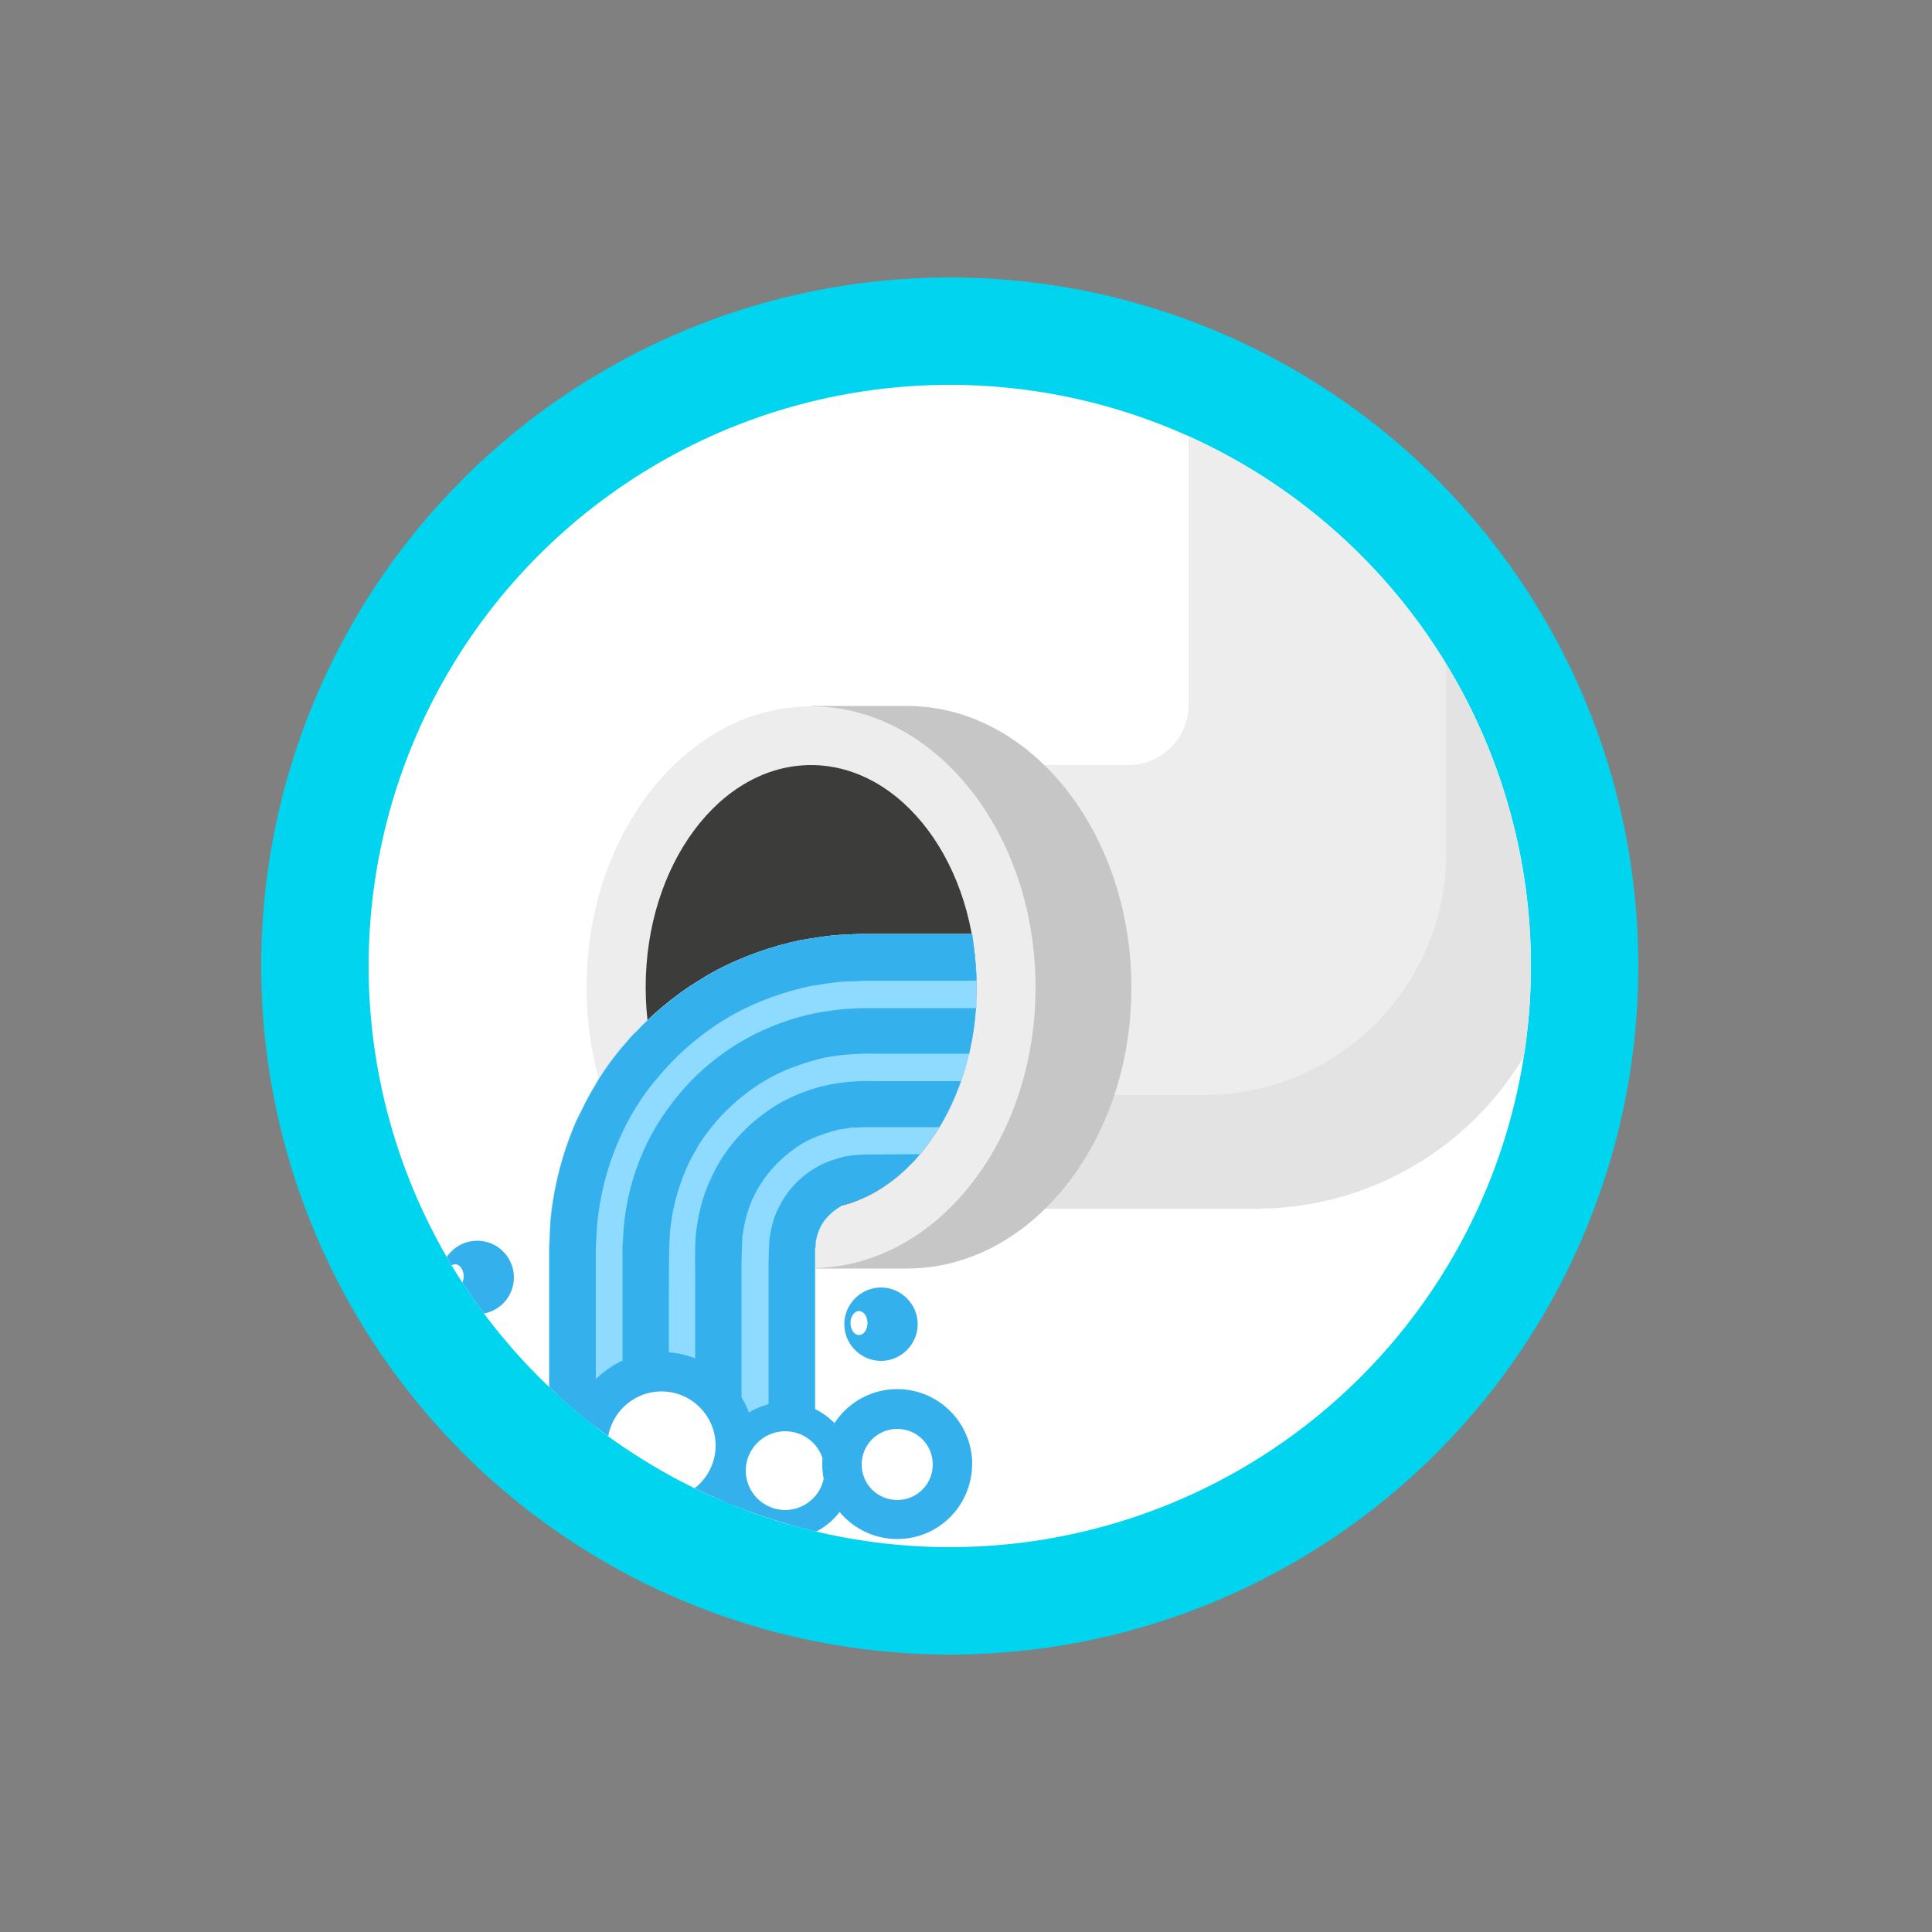 <?xml version="1.0" encoding="utf-8"?>
<!-- Generator: Adobe Illustrator 23.0.3, SVG Export Plug-In . SVG Version: 6.00 Build 0)  -->
<svg version="1.1" id="Layer_1" xmlns="http://www.w3.org/2000/svg" xmlns:xlink="http://www.w3.org/1999/xlink" x="0px" y="0px"
	 viewBox="0 0 500 500" style="enable-background:new 0 0 500 500;" xml:space="preserve">
<rect x="0" y="0" width="500" height="500" fill="#808080" stroke="none"/>
<style type="text/css">
	.st0{fill-rule:evenodd;clip-rule:evenodd;fill:#00D4EE;}
	.st1{fill-rule:evenodd;clip-rule:evenodd;fill:#FFFFFF;}
	.st2{clip-path:url(#SVGID_2_);}
	.st3{fill:#EDEDED;}
	.st4{opacity:5.000000e-02;fill:#1D1D1B;enable-background:new    ;}
	.st5{fill:#C6C6C6;}
	.st6{fill:#3C3C3B;}
	.st7{fill:#8FDAFF;}
	.st8{fill:#34B1ED;}
	.st9{fill:#FFFFFF;}
</style>
<title>Group 15</title>
<desc>Created with Sketch.</desc>
<g id="Page-1">
	<g id="Gea_LP_Homepage" transform="translate(-361, -2280)">
		<g id="CONTENT-PROCESOS" transform="translate(0, 1787)">
			<g id="Group-16" transform="translate(361, 255)">
				<g id="Group-15" transform="translate(0, 238)">
					<circle id="Oval-Copy" class="st0" cx="245.8" cy="250" r="178.2"/>
					<g id="Group-78" transform="translate(39, 39)">
						<g id="Mask">
							<circle class="st1" cx="206.8" cy="211" r="150.4"/>
							<g>
								<g>
									<defs>
										<circle id="SVGID_1_" cx="206.8" cy="211" r="150.4"/>
									</defs>
									<clipPath id="SVGID_2_">
										<use xlink:href="#SVGID_1_"  style="overflow:visible;"/>
									</clipPath>
									<g class="st2">
										<g>
											<path class="st3" d="M366.8,70.7V193c0,44.6-36.1,80.8-80.8,80.8H170.9V159H253c8.6,0,15.6-7,15.6-15.6V70.7H366.8z"/>
											<path class="st4" d="M366.8,70.7V193c0,44.6-36.1,80.8-80.8,80.8h-94v-29.4h80.5c34.7,0,62.8-28.1,62.8-62.8V70.7H366.8z
												"/>
											<path class="st5" d="M195.7,143.7h-24.8v7.1c-19.6,11.7-33.3,36.7-33.3,65.7s13.6,54,33.3,65.7v7.1h24.8
												c32,0,58.1-32.6,58.1-72.7C253.8,176.4,227.7,143.7,195.7,143.7z"/>
											<ellipse class="st6" cx="170.9" cy="216.5" rx="50.4" ry="65.1"/>
											<path class="st3" d="M170.9,289.2c-32,0-58.1-32.6-58.1-72.7s26.1-72.7,58.1-72.7s58.1,32.6,58.1,72.7
												S203,289.2,170.9,289.2z M170.9,159c-23.6,0-42.8,25.8-42.8,57.5s19.2,57.5,42.8,57.5s42.8-25.8,42.8-57.5
												C213.8,184.8,194.5,159,170.9,159z"/>
											<g>
												<path class="st7" d="M213.7,213.5v8.2h-0.1c-0.3,4.2-0.9,8.2-1.8,12c-0.6,2.4-1.2,4.7-2,6.9c-1.5,4.3-3.4,8.4-5.6,12
													c-1.5,2.5-3.2,4.8-5,7c-4.9,5.7-10.7,10-17.1,12.3c-0.1,0-0.1,0-0.1,0c-0.8,0.2-1.6,0.5-2.4,0.8c0,0,0,0-0.1,0
													c-0.4,0.1-0.7,0.3-1,0.5c-2.2,1.3-4.4,3.4-5.4,5.9c-0.5,1.2-0.9,2.5-1,3.9c0.1,0.4,0,0.7-0.1,1.1v37.7c0,15.6,0,26,0,26
													h-68.9c0,0,0-10.4,0-26v-38.1c0.1-2.2,0.2-4.4,0.3-6.6c0.8-8.8,3.1-17.7,6.7-26c0.3-0.6,0.6-1.2,0.9-1.8
													s0.6-1.2,0.9-1.8c0.6-1.3,1.3-2.5,2-3.8c0.6-1,1.2-2,1.8-3.1c1.5-2.4,3.1-4.7,4.8-6.8c0.8-1.1,1.7-2.1,2.6-3.1
													c0.8-1,1.7-2,2.7-2.9c0.9-1,1.8-1.9,2.8-2.8c2.4-2.3,4.9-4.4,7.6-6.4c1.7-1.3,3.5-2.5,5.3-3.6c1.3-0.8,2.5-1.6,3.8-2.3
													c7.5-4.1,15.3-6.8,22.9-8.4c3.8-0.6,7.6-1.3,11.2-1.4c1.8-0.1,3.5-0.2,5.2-0.2h27.9
													C213.1,206.2,213.5,209.8,213.7,213.5z"/>
												<path class="st7" d="M213.7,213.5v8.2h-0.1c-0.3,4.2-0.9,8.2-1.8,12c-0.6,2.4-1.2,4.7-2,6.9c-1.5,4.3-3.4,8.4-5.6,12
													c-1.5,2.5-3.2,4.8-5,7c-4.9,5.7-10.7,10-17.1,12.3c-0.1,0-0.1,0-0.1,0c-0.8,0.2-1.6,0.5-2.4,0.8c0,0,0,0-0.1,0
													c-0.4,0.1-0.7,0.3-1,0.5c-2.2,1.3-4.4,3.4-5.4,5.9c-0.5,1.2-0.9,2.5-1,3.9c0.1,0.4,0,0.7-0.1,1.1v37.7c0,15.6,0,26,0,26
													h-68.9c0,0,0-10.4,0-26v-38.1c0.1-2.2,0.2-4.4,0.3-6.6c0.8-8.8,3.1-17.7,6.7-26c0.3-0.6,0.6-1.2,0.9-1.8
													s0.6-1.2,0.9-1.8c0.6-1.3,1.3-2.5,2-3.8c0.6-1,1.2-2,1.8-3.1c1.5-2.4,3.1-4.7,4.8-6.8c0.8-1.1,1.7-2.1,2.6-3.1
													c0.8-1,1.7-2,2.7-2.9c0.9-1,1.8-1.9,2.8-2.8c2.4-2.3,4.9-4.4,7.6-6.4c1.7-1.3,3.5-2.5,5.3-3.6c1.3-0.8,2.5-1.6,3.8-2.3
													c7.5-4.1,15.3-6.8,22.9-8.4c3.8-0.6,7.6-1.3,11.2-1.4c1.8-0.1,3.5-0.2,5.2-0.2h27.9
													C213.1,206.2,213.5,209.8,213.7,213.5z"/>
												<g>
													<path class="st8" d="M213.7,213.5v1.3c0,0-10.4,0-26,0h-3c-1.5,0.1-2.9,0.2-4.5,0.2c-3.1,0.1-6.3,0.7-9.5,1.2
														c-6.5,1.4-13.2,3.7-19.5,7.1c-7.2,4-13.9,9.4-19.5,16c-4.3,4.9-7.9,10.6-10.5,16.7c-3.1,7-5,14.6-5.7,22.2
														c-0.1,1.9-0.2,3.8-0.3,5.6v38c0,15.6,0,26,0,26h-12c0,0,0-10.4,0-26v-38.1c0.1-2.2,0.2-4.4,0.3-6.6
														c0.8-8.8,3.1-17.7,6.7-26c0.3-0.6,0.6-1.2,0.9-1.8s0.6-1.2,0.9-1.8c0.6-1.3,1.3-2.5,2-3.8c0.6-1,1.2-2,1.8-3.1
														c1.5-2.4,3.1-4.7,4.8-6.8c0.8-1.1,1.7-2.1,2.6-3.1c0.8-1,1.7-2,2.7-2.9c0.9-1,1.8-1.9,2.8-2.8c2.4-2.3,4.9-4.4,7.6-6.4
														c1.7-1.3,3.5-2.5,5.3-3.6c1.3-0.8,2.5-1.6,3.8-2.3c7.5-4.1,15.3-6.8,22.9-8.4c3.8-0.6,7.6-1.3,11.2-1.4
														c1.8-0.1,3.5-0.2,5.2-0.2h27.9C213.1,206.2,213.5,209.8,213.7,213.5z"/>
													<path class="st8" d="M213.6,221.7c-0.3,4.2-0.9,8.2-1.8,12h-24.1c-3.8-0.1-8.6,0.1-13.2,1c-4.7,1.1-9.6,2.7-14.2,5.2
														c-7.4,4.1-14.2,10.4-18.9,18.1v0.1c-1.1,1.8-2.1,3.7-2.9,5.6c-2.2,5.1-3.6,10.6-4.1,16.1c-0.4,5.7-0.2,10.4-0.3,15.4
														v26.7c0,15.6,0,26,0,26h-12c0,0,0-10.4,0-26v-38l0.3-5.1c0.6-6.8,2.3-13.6,5.1-19.9c1.9-4.3,4.3-8.3,7.1-12
														c5.4-7.3,12.4-13.2,19.9-17.3c5.7-3.1,11.7-5.2,17.5-6.4c2.9-0.5,5.8-1,8.6-1.1c1.4-0.1,2.7-0.2,4-0.2h29V221.7z"/>
													<path class="st8" d="M209.7,240.7c-1.5,4.3-3.4,8.4-5.6,12h-19.5c-0.7,0-1.4,0.1-2.1,0.1c-1.4-0.1-2.8,0.4-4.3,0.5
														c-2.9,0.7-5.9,1.7-8.8,3.2c-5.4,3.1-10.3,7.9-13.2,13.9c-0.2,0.3-0.3,0.6-0.5,1c-1.4,3.2-2.2,6.6-2.6,10L153,284
														l-0.1,3.7v34.1c0,15.6,0,26,0,26h-12c0,0,0-10.4,0-26v-26.7c0.1-4.8-0.2-10.2,0.2-14.7c0.5-4.7,1.6-9.4,3.6-13.8
														c0.5-1.1,1-2.1,1.5-3.1c4-7.5,10.3-13.5,17.3-17.4c4-2.1,8.1-3.6,12.2-4.4c4.2-0.8,7.8-1,11.8-0.9h22.2V240.7z"/>
													<path class="st8" d="M199.1,259.7c-4.9,5.7-10.7,10-17.1,12.3c0,0.1-0.1,0-0.1,0c-0.8,0.2-1.6,0.5-2.4,0.8
														c0,0,0,0-0.1,0c-0.4,0.1-0.7,0.3-1,0.5c-2.2,1.3-4.4,3.4-5.4,5.9c-0.5,1.2-0.9,2.5-1,3.9c0.1,0.4,0,0.7-0.1,1.1v37.7
														c0,15.6,0,26,0,26h-12c0,0,0-10.4,0-26v-34.1l0.1-3.7c0.1-0.7,0.1-1.4,0.1-2c0.3-2.6,0.9-5.3,2-7.7
														c0.2-0.5,0.4-0.9,0.7-1.4c2.2-4.4,5.9-8,10-10.2c2.2-1.2,4.5-1.9,6.8-2.5c1.2-0.1,2.2-0.4,3.4-0.4
														c0.6-0.1,1.2-0.1,1.7-0.1L199.1,259.7L199.1,259.7z"/>
												</g>
											</g>
										</g>
										<g>
											<circle class="st9" cx="132.2" cy="335.1" r="19.1"/>
											<path class="st8" d="M132.2,359.3c-13.3,0-24.2-10.9-24.2-24.2s10.9-24.2,24.2-24.2s24.2,10.9,24.2,24.2
												S145.5,359.3,132.2,359.3z M132.2,321.1c-7.7,0-14,6.3-14,14s6.3,14,14,14s14-6.3,14-14S139.9,321.1,132.2,321.1z"/>
										</g>
										<g>
											<path class="st9" d="M178.2,341.7c0,7.7-6.2,13.9-13.9,13.9s-13.9-6.2-13.9-13.9s6.2-13.9,13.9-13.9
												S178.2,334,178.2,341.7z"/>
											<path class="st8" d="M164.2,359.3c-9.7,0-17.7-7.9-17.7-17.7s7.9-17.7,17.7-17.7s17.7,7.9,17.7,17.7
												S173.9,359.3,164.2,359.3z M164.2,331.4c-5.6,0-10.2,4.6-10.2,10.2s4.6,10.2,10.2,10.2c5.6,0,10.2-4.6,10.2-10.2
												S169.9,331.4,164.2,331.4z"/>
										</g>
										<g>
											<path class="st9" d="M84.3,345.7c0,5.9-4.8,10.8-10.8,10.8c-5.9,0-10.8-4.8-10.8-10.8c0-5.9,4.8-10.8,10.8-10.8
												C79.5,335,84.3,339.8,84.3,345.7z"/>
											<path class="st8" d="M73.6,359.3c-7.5,0-13.6-6.1-13.6-13.6s6.1-13.6,13.6-13.6s13.6,6.1,13.6,13.6
												S81.1,359.3,73.6,359.3z M73.6,337.8c-4.4,0-7.9,3.5-7.9,7.9s3.5,7.9,7.9,7.9s7.9-3.5,7.9-7.9
												C81.5,341.4,77.9,337.8,73.6,337.8z"/>
										</g>
										<g>
											<circle class="st9" cx="98.8" cy="340" r="14.3"/>
											<path class="st8" d="M98.8,359.3c-10.7,0-19.4-8.7-19.4-19.4c0-10.7,8.7-19.4,19.4-19.4s19.4,8.7,19.4,19.4
												C118.1,350.7,109.4,359.3,98.8,359.3z M98.8,330.8c-5.1,0-9.2,4.1-9.2,9.2s4.1,9.2,9.2,9.2s9.2-4.1,9.2-9.2
												S103.8,330.8,98.8,330.8z"/>
										</g>
										<g>
											<circle class="st9" cx="193.2" cy="340" r="14.3"/>
											<path class="st8" d="M193.2,359.3c-10.7,0-19.4-8.7-19.4-19.4c0-10.7,8.7-19.4,19.4-19.4s19.4,8.7,19.4,19.4
												C212.5,350.7,203.9,359.3,193.2,359.3z M193.2,330.8c-5.1,0-9.2,4.1-9.2,9.2s4.1,9.2,9.2,9.2c5.1,0,9.2-4.1,9.2-9.2
												S198.3,330.8,193.2,330.8z"/>
										</g>
										<g>
											<circle class="st8" cx="73.6" cy="316" r="6.8"/>
											<ellipse class="st9" cx="69.4" cy="315.8" rx="1.6" ry="2.2"/>
										</g>
										<g>
											<circle class="st8" cx="84.5" cy="291.6" r="9.5"/>
											<ellipse class="st9" cx="78.8" cy="291.3" rx="2.2" ry="3.1"/>
										</g>
										<g>
											<path class="st8" d="M198.5,303.7c0,5.2-4.3,9.5-9.5,9.5s-9.5-4.3-9.5-9.5s4.3-9.5,9.5-9.5S198.5,298.5,198.5,303.7z"/>
											<ellipse class="st9" cx="183.3" cy="303.4" rx="2.2" ry="3.1"/>
										</g>
									</g>
								</g>
							</g>
						</g>
					</g>
				</g>
			</g>
		</g>
	</g>
</g>
</svg>
